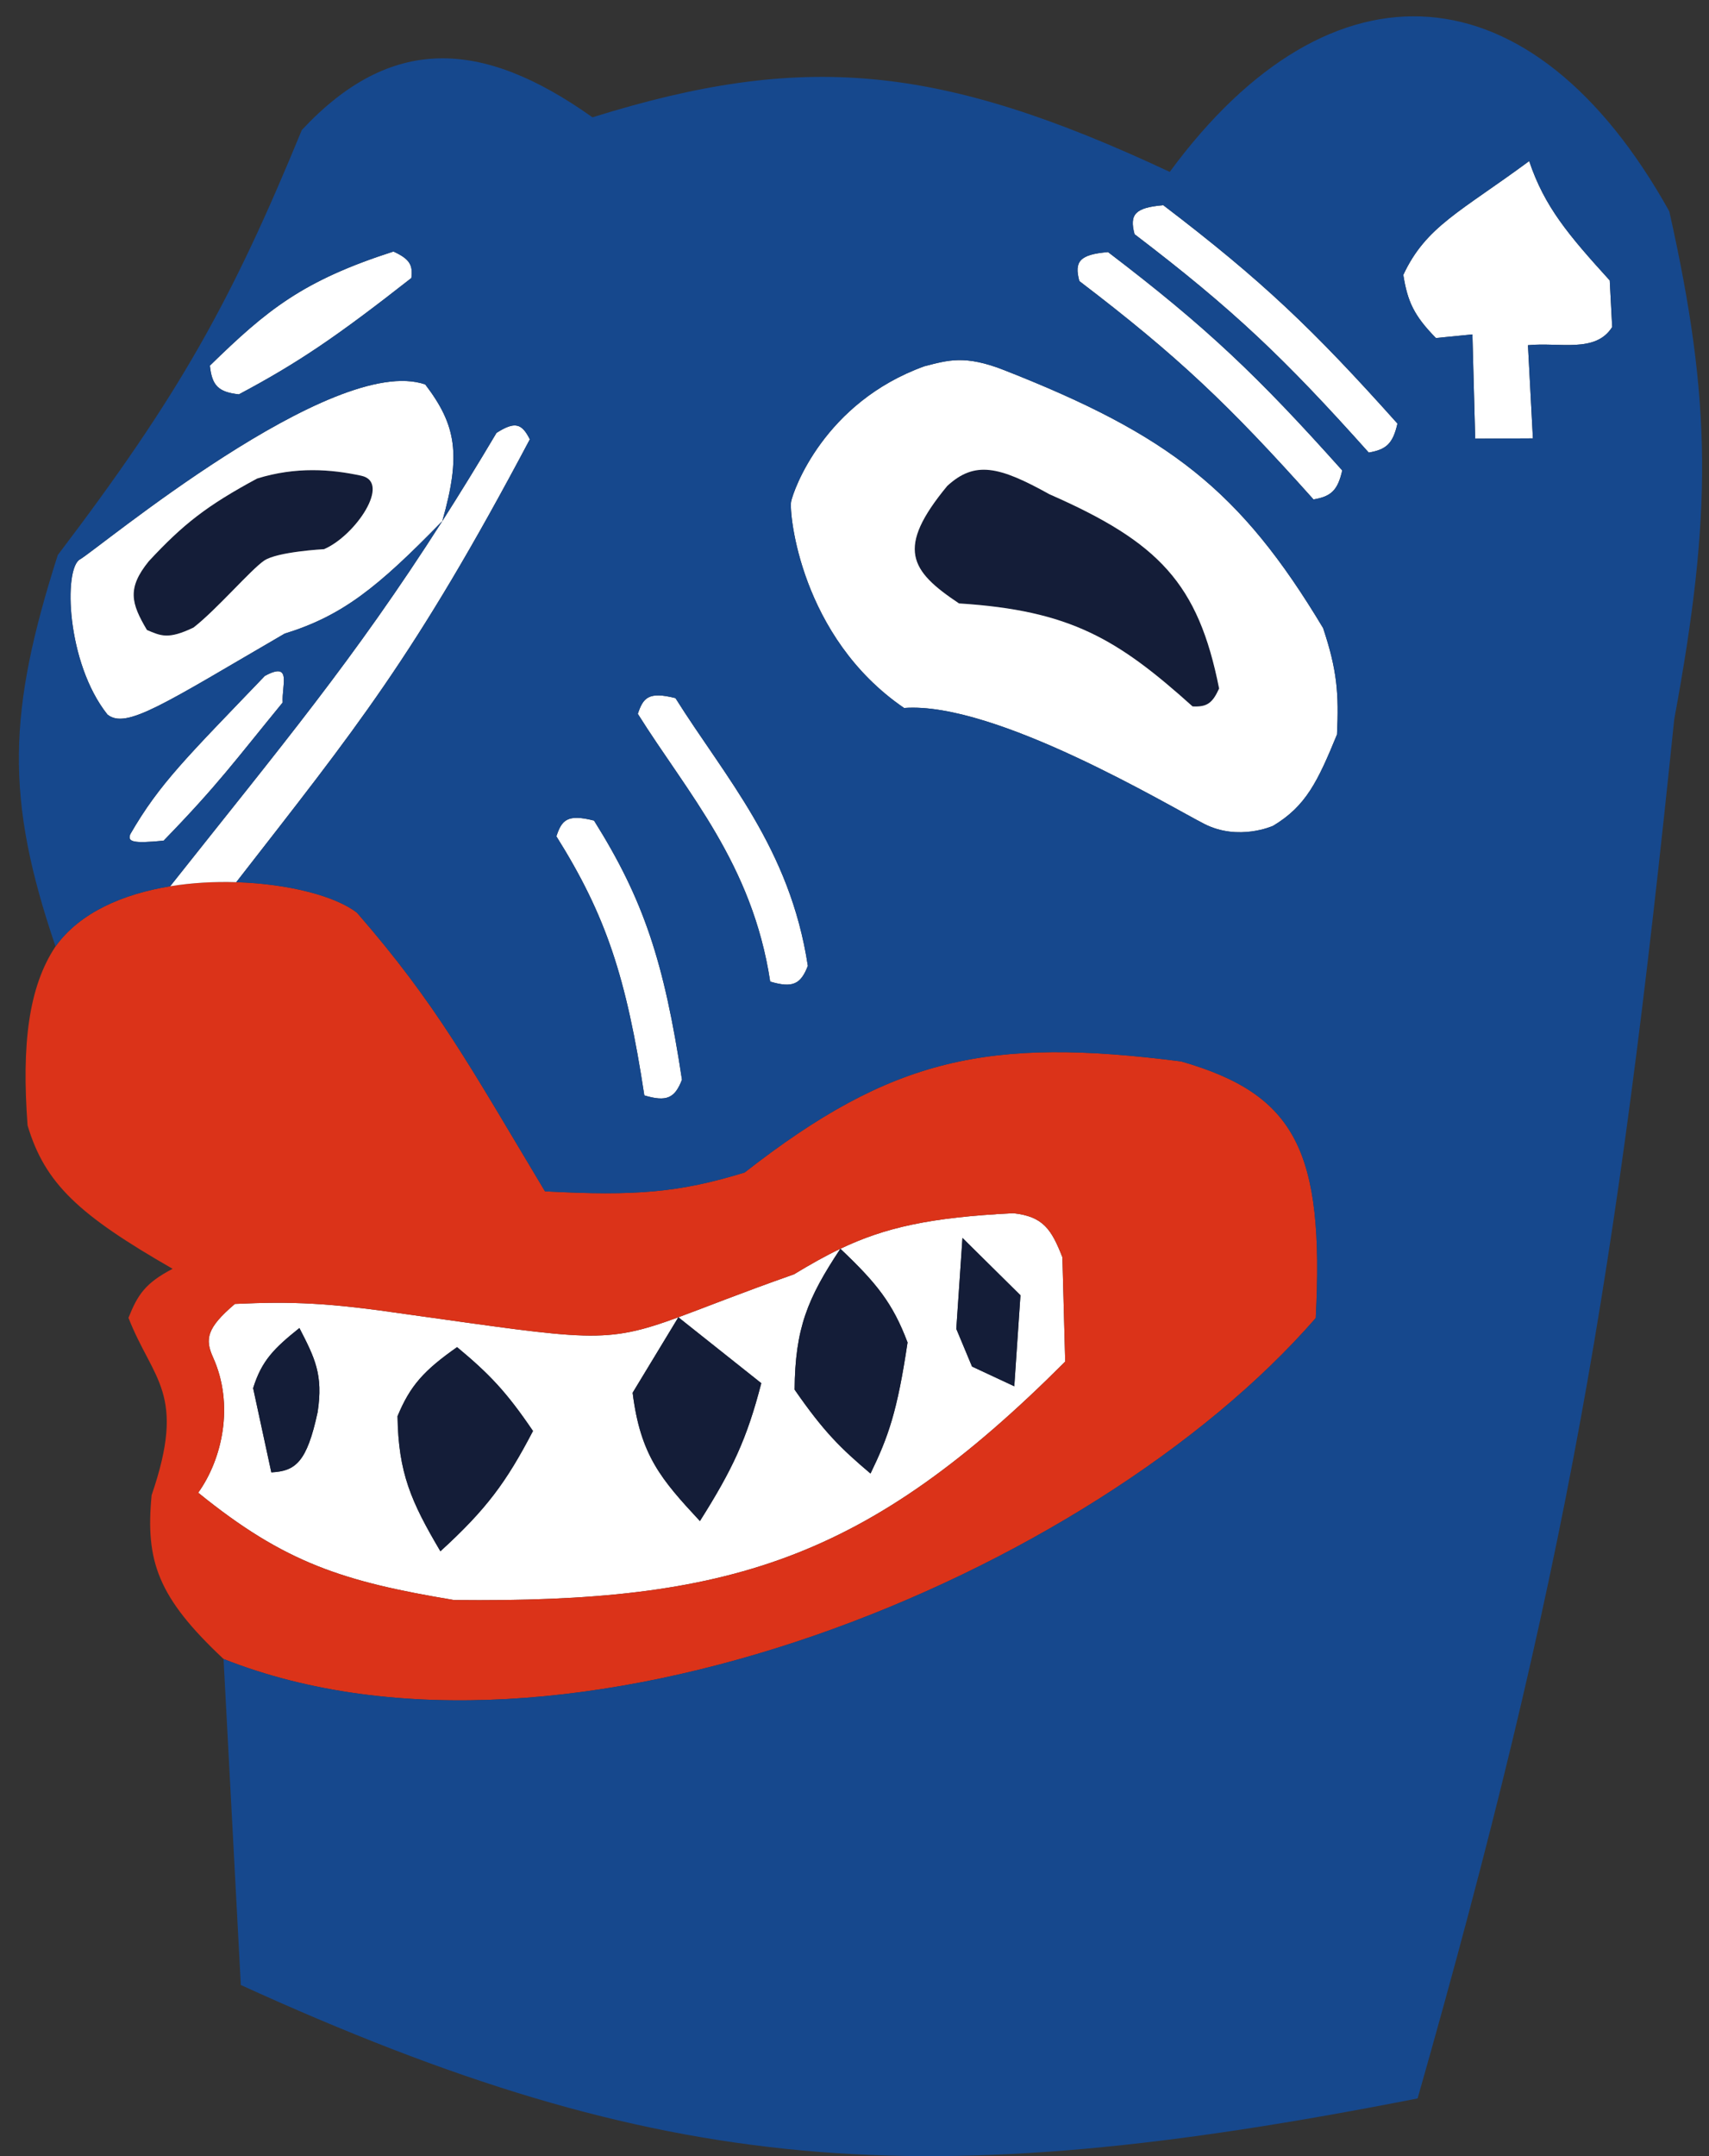 <svg width="46" height="58" viewBox="0 0 46 58" fill="none" xmlns="http://www.w3.org/2000/svg">
<rect x="0" y="0" width="46" height="58" fill="#333333" stroke="none"/>
<path d="M32.814 18.522C32.252 15.689 31.19 14.586 28.246 13.295C26.885 12.538 26.238 12.392 25.497 13.071C24.109 14.751 24.49 15.351 25.813 16.232C28.815 16.421 30.087 17.196 32.1 19.003C32.491 19.022 32.633 18.916 32.814 18.522Z" fill="#141D38"/>
<path d="M8.722 14.773C8.722 14.773 7.468 14.839 7.111 15.08C6.754 15.321 5.832 16.397 5.209 16.881C4.522 17.212 4.324 17.102 3.955 16.947C3.53 16.229 3.414 15.825 4.005 15.097C4.935 14.096 5.568 13.602 6.92 12.873C7.968 12.548 8.917 12.622 9.727 12.798C10.536 12.974 9.568 14.409 8.722 14.773Z" fill="#141D38"/>
<path fill-rule="evenodd" clip-rule="evenodd" d="M32.416 22.164C31.489 21.693 26.785 18.862 24.335 19.045C21.541 17.136 21.236 13.793 21.294 13.495C21.352 13.196 22.18 10.826 24.883 9.852C25.516 9.691 25.971 9.54 27.034 9.959C31.463 11.7 33.387 13.182 35.613 16.895C35.99 18.026 36.039 18.651 35.987 19.758C35.469 21.018 35.156 21.681 34.268 22.214C34.268 22.214 33.342 22.635 32.416 22.164ZM28.246 13.295C31.19 14.586 32.252 15.689 32.814 18.522C32.633 18.916 32.491 19.022 32.1 19.003C30.087 17.196 28.815 16.421 25.813 16.232C24.49 15.351 24.109 14.751 25.497 13.071C26.238 12.392 26.885 12.538 28.246 13.295Z" fill="white"/>
<path fill-rule="evenodd" clip-rule="evenodd" d="M2.153 15.047C2.598 14.804 8.965 9.48 11.446 10.342C12.28 11.437 12.416 12.223 11.905 14.018C10.156 15.813 9.216 16.563 7.659 17.046C4.419 18.929 3.396 19.629 2.892 19.221C1.784 17.827 1.708 15.29 2.153 15.047ZM7.111 15.08C7.468 14.839 8.722 14.773 8.722 14.773C9.568 14.409 10.536 12.974 9.727 12.798C8.917 12.622 7.968 12.548 6.92 12.873C5.568 13.602 4.935 14.096 4.005 15.097C3.414 15.825 3.53 16.229 3.955 16.947C4.324 17.102 4.522 17.212 5.209 16.881C5.832 16.397 6.754 15.321 7.111 15.08Z" fill="white"/>
<path fill-rule="evenodd" clip-rule="evenodd" d="M6.323 35.076C7.883 35.004 8.866 35.047 10.924 35.35C15.868 36.038 16.262 36.167 18.259 35.435L17.028 37.465C17.238 39.153 17.798 39.797 18.839 40.917C19.713 39.533 20.103 38.711 20.491 37.208L18.259 35.435C18.986 35.169 19.924 34.788 21.371 34.279C21.811 34.013 22.214 33.785 22.62 33.592C21.732 34.928 21.401 35.739 21.388 37.382C22.174 38.516 22.625 38.957 23.431 39.639C23.911 38.65 24.152 37.969 24.428 36.112C24.03 35.057 23.595 34.515 22.62 33.592C23.809 33.025 25.026 32.746 27.276 32.636C28.076 32.723 28.301 33.067 28.596 33.822L28.671 36.627C23.323 41.979 19.617 43.121 12.22 43.041C9.239 42.545 7.668 42.047 5.335 40.154C5.979 39.256 6.314 37.795 5.734 36.512C5.515 36.025 5.558 35.725 6.323 35.076ZM14.346 38.494C13.633 37.443 13.176 36.964 12.303 36.238C11.403 36.87 11.04 37.277 10.7 38.096C10.722 39.621 11.065 40.395 11.854 41.73C13.093 40.598 13.624 39.878 14.346 38.494ZM8.059 35.724C8.473 36.528 8.705 36.98 8.549 37.989C8.26 39.332 7.957 39.574 7.303 39.607L6.813 37.342C7.043 36.603 7.373 36.273 8.059 35.724ZM25.74 35.747L26.163 36.76L27.301 37.291L27.467 34.843L25.906 33.3L25.74 35.747Z" fill="white"/>
<path fill-rule="evenodd" clip-rule="evenodd" d="M6.017 44.627C4.246 42.968 3.911 41.997 4.081 40.221C5.026 37.467 4.121 37.142 3.458 35.45C3.705 34.831 3.908 34.516 4.646 34.131C2.134 32.689 1.211 31.848 0.742 30.273C0.581 28.098 0.767 26.552 1.495 25.459C2.148 24.545 3.316 24.047 4.58 23.841C5.166 23.745 5.773 23.713 6.359 23.731C7.76 23.773 9.038 24.105 9.611 24.555C11.755 27.019 12.629 28.647 14.669 32.047C17.117 32.179 18.295 32.077 20.042 31.541C24.009 28.444 26.611 27.889 31.794 28.553C34.884 29.439 35.646 30.977 35.415 35.456C29.419 42.352 15.235 48.277 6.017 44.627ZM10.924 35.35C8.866 35.047 7.883 35.004 6.323 35.076C5.558 35.725 5.515 36.025 5.734 36.512C6.314 37.795 5.979 39.256 5.335 40.154C7.668 42.047 9.239 42.545 12.22 43.041C19.617 43.121 23.323 41.979 28.671 36.627L28.596 33.822C28.301 33.067 28.076 32.723 27.276 32.636C25.026 32.746 23.809 33.025 22.62 33.592C22.214 33.785 21.811 34.013 21.371 34.279C19.924 34.788 18.986 35.169 18.259 35.435C16.262 36.167 15.868 36.038 10.924 35.35Z" fill="#DB3319"/>
<path d="M18.259 35.435L20.491 37.208C20.103 38.711 19.713 39.533 18.839 40.917C17.798 39.797 17.238 39.153 17.028 37.465L18.259 35.435Z" fill="#141D38"/>
<path d="M24.428 36.112C24.152 37.969 23.911 38.65 23.431 39.639C22.625 38.957 22.174 38.516 21.388 37.382C21.401 35.739 21.732 34.928 22.62 33.592C23.595 34.515 24.03 35.057 24.428 36.112Z" fill="#141D38"/>
<path d="M26.163 36.76L25.74 35.747L25.906 33.3L27.467 34.843L27.301 37.291L26.163 36.76Z" fill="#141D38"/>
<path d="M12.303 36.238C13.176 36.964 13.633 37.443 14.346 38.494C13.624 39.878 13.093 40.598 11.854 41.73C11.065 40.395 10.722 39.621 10.7 38.096C11.04 37.277 11.403 36.87 12.303 36.238Z" fill="#141D38"/>
<path d="M8.549 37.989C8.705 36.98 8.473 36.528 8.059 35.724C7.373 36.273 7.043 36.603 6.813 37.342L7.303 39.607C7.957 39.574 8.26 39.332 8.549 37.989Z" fill="#141D38"/>
<path d="M18.356 29.044C17.874 25.871 17.326 24.205 15.989 22.074C15.262 21.889 15.12 22.064 14.976 22.497C16.313 24.628 16.86 26.294 17.343 29.467C17.945 29.646 18.164 29.541 18.356 29.044Z" fill="white"/>
<path d="M21.744 25.982C21.262 22.809 19.518 20.911 18.181 18.78C17.455 18.595 17.312 18.77 17.168 19.203C18.505 21.334 20.249 23.233 20.731 26.405C21.333 26.584 21.552 26.48 21.744 25.982Z" fill="white"/>
<path d="M14.261 11.819C11.141 17.705 9.579 19.59 6.359 23.731C5.773 23.713 5.166 23.745 4.58 23.841C7.577 20.059 9.52 17.753 11.905 14.018C12.371 13.288 12.854 12.504 13.364 11.645C13.856 11.332 14.044 11.383 14.261 11.819Z" fill="white"/>
<path d="M3.507 22.44C4.299 21.07 5.018 20.383 7.128 18.183C7.874 17.777 7.577 18.447 7.609 18.897C6.313 20.478 5.876 21.099 4.404 22.614C3.557 22.699 3.43 22.639 3.507 22.44Z" fill="white"/>
<path d="M10.59 6.766C8.151 7.551 7.196 8.327 5.649 9.836C5.707 10.368 5.869 10.546 6.43 10.608C8.044 9.749 9.075 9.044 11.072 7.479C11.118 7.124 11.021 6.965 10.59 6.766Z" fill="white"/>
<path d="M36.128 12.655C33.857 10.117 32.489 8.811 29.824 6.781C29.059 6.846 28.91 7.032 29.052 7.561C31.716 9.591 33.084 10.897 35.355 13.435C35.825 13.355 36.005 13.196 36.128 12.655Z" fill="white"/>
<path d="M37.614 11.394C35.343 8.856 33.975 7.55 31.311 5.52C30.546 5.585 30.397 5.77 30.538 6.3C33.203 8.33 34.571 9.636 36.842 12.174C37.312 12.094 37.492 11.935 37.614 11.394Z" fill="white"/>
<path d="M39.707 11.8L41.26 11.792L41.127 9.286C41.975 9.201 42.95 9.507 43.394 8.797L43.328 7.544C42.231 6.336 41.574 5.571 41.16 4.333C39.316 5.695 38.381 6.087 37.772 7.395C37.885 8.104 38.053 8.486 38.65 9.093L39.632 8.996L39.707 11.8Z" fill="white"/>
<path fill-rule="evenodd" clip-rule="evenodd" d="M38.157 56.448C24.851 59.061 17.873 58.588 6.482 53.397L6.017 44.627C15.235 48.277 29.419 42.352 35.415 35.456C35.646 30.977 34.884 29.439 31.794 28.553C26.611 27.889 24.009 28.444 20.042 31.541C18.295 32.077 17.117 32.179 14.669 32.047C12.629 28.647 11.755 27.019 9.611 24.555C9.038 24.105 7.76 23.773 6.359 23.731C9.579 19.59 11.141 17.705 14.261 11.819C14.044 11.383 13.856 11.332 13.364 11.645C12.854 12.504 12.371 13.288 11.905 14.018C12.416 12.223 12.28 11.437 11.446 10.342C8.965 9.48 2.598 14.804 2.153 15.047C1.708 15.29 1.784 17.827 2.892 19.221C3.396 19.629 4.419 18.929 7.659 17.046C9.216 16.563 10.156 15.813 11.905 14.018C9.52 17.753 7.577 20.059 4.58 23.841C3.316 24.047 2.148 24.545 1.495 25.459C0.132 21.47 0.209 19.144 1.555 14.931C4.825 10.629 6.224 8.117 8.124 3.497C10.507 0.946 12.948 1.024 15.947 3.156C21.605 1.392 25.242 1.7 31.485 4.624C35.846 -1.305 41.251 -0.919 44.931 5.685C46.085 10.828 46.087 13.824 45.064 19.351C43.534 34.268 42.148 42.438 38.157 56.448ZM15.989 22.074C17.326 24.205 17.874 25.871 18.356 29.044C18.164 29.541 17.945 29.646 17.343 29.467C16.86 26.294 16.313 24.628 14.976 22.497C15.12 22.064 15.262 21.889 15.989 22.074ZM18.181 18.78C19.518 20.911 21.262 22.809 21.744 25.982C21.552 26.48 21.333 26.584 20.731 26.405C20.249 23.233 18.505 21.334 17.168 19.203C17.312 18.77 17.455 18.595 18.181 18.78ZM24.335 19.045C26.785 18.862 31.489 21.693 32.416 22.164C33.342 22.635 34.268 22.214 34.268 22.214C35.156 21.681 35.469 21.018 35.987 19.758C36.039 18.651 35.99 18.026 35.613 16.895C33.387 13.182 31.463 11.7 27.034 9.959C25.971 9.54 25.516 9.691 24.883 9.852C22.18 10.826 21.352 13.196 21.294 13.495C21.236 13.793 21.541 17.136 24.335 19.045ZM29.824 6.781C32.489 8.811 33.857 10.117 36.128 12.655C36.005 13.196 35.825 13.355 35.355 13.435C33.084 10.897 31.716 9.591 29.052 7.561C28.91 7.032 29.059 6.846 29.824 6.781ZM31.311 5.52C33.975 7.55 35.343 8.856 37.614 11.394C37.492 11.935 37.312 12.094 36.842 12.174C34.571 9.636 33.203 8.33 30.538 6.3C30.397 5.77 30.546 5.585 31.311 5.52ZM7.128 18.183C5.018 20.383 4.299 21.07 3.507 22.44C3.43 22.639 3.557 22.699 4.404 22.614C5.876 21.099 6.313 20.478 7.609 18.897C7.577 18.447 7.874 17.777 7.128 18.183ZM5.649 9.836C7.196 8.327 8.151 7.551 10.59 6.766C11.021 6.965 11.118 7.124 11.072 7.479C9.075 9.044 8.044 9.749 6.43 10.608C5.869 10.546 5.707 10.368 5.649 9.836ZM41.26 11.792L39.707 11.8L39.632 8.996L38.65 9.093C38.053 8.486 37.885 8.104 37.772 7.395C38.381 6.087 39.316 5.695 41.16 4.333C41.574 5.571 42.231 6.336 43.328 7.544L43.394 8.797C42.95 9.507 41.975 9.201 41.127 9.286L41.26 11.792Z" fill="#16488D"/>
</svg>
